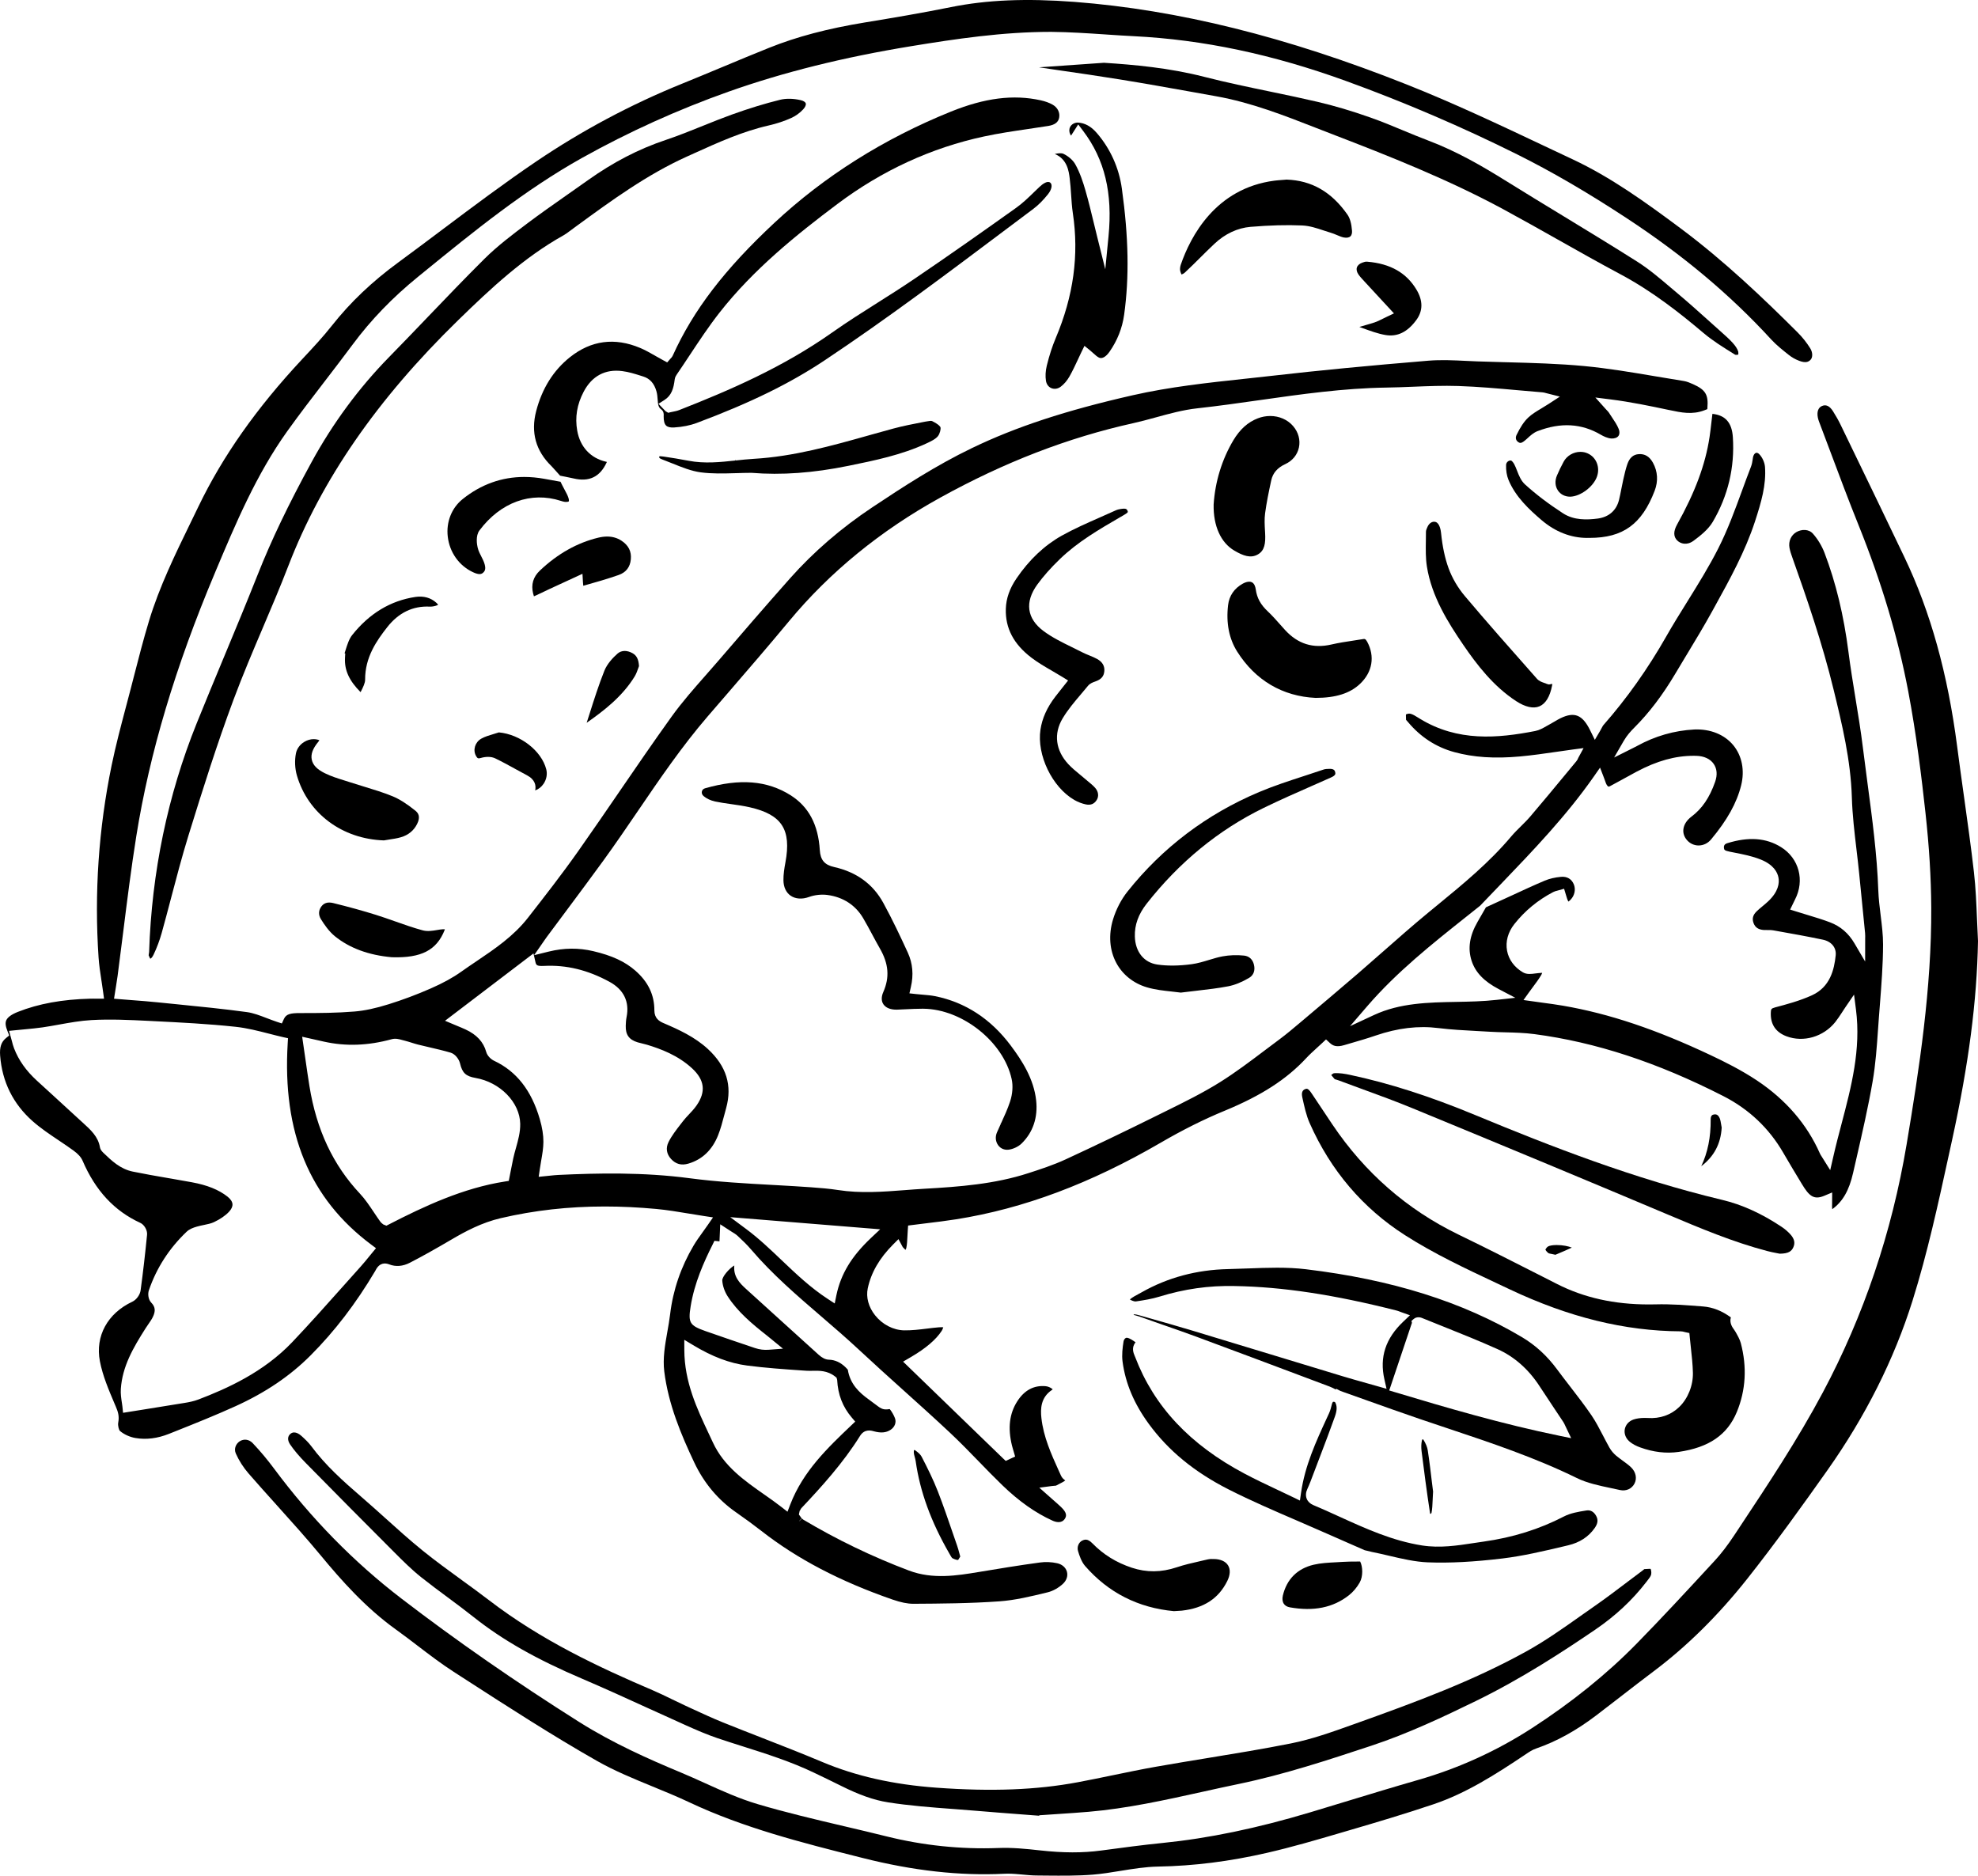 <?xml version="1.0" encoding="UTF-8"?>
<svg id="b" data-name="Layer 2" xmlns="http://www.w3.org/2000/svg" width="317.271" height="300.845" viewBox="0 0 317.271 300.845">
  <g id="c" data-name="Layer 1">
    <g>
      <path d="m128.377,243.238l-.234-.316.132-.631.039.005.007-.016c.059-.134.126-.285.269-.433,3.104-3.292,6.643-7.169,9.352-11.525.726-1.173,1.783-.88,2.231-.75,1.126.305,1.949.235,2.672-.234.686-.448.966-1.208.698-1.892-.198-.504-.481-.999-.826-1.438l-.052.007c-.229.031-.48.063-.729.044-.425-.031-.761-.247-1.042-.448-.293-.21-.582-.426-.87-.644-.246-.184-.49-.367-.737-.549-1.423-1.03-2.926-2.396-3.295-4.715h0s-.059-.097-.34-.374c-.823-.81-1.711-1.216-2.71-1.243-.518-.015-1.065-.28-1.627-.789-2.012-1.814-4.017-3.635-6.024-5.457l-5.629-5.106c-1.053-.951-2.058-2.024-1.877-3.76-.884.526-1.972,1.842-1.933,2.413.052.831.374,1.774.858,2.523,1.608,2.505,3.969,4.466,6.247,6.259.203.159.403.324.601.487l2.036,1.665-2.286.172c-.748.058-1.469-.027-2.193-.269-2.53-.85-5.246-1.77-7.975-2.731-2.516-.89-2.781-1.333-2.362-3.947.602-3.752,2.128-7.138,3.541-9.956l.277-.57.81.086.121-2.735,1.775,1.154c.393.235.732.44,1.026.714.725.675,1.49,1.4,2.172,2.201,3.367,3.944,7.356,7.375,11.213,10.691l.043.036c1.888,1.625,4.029,3.466,6.005,5.309,2.302,2.15,4.685,4.295,6.989,6.369l.117.105c2.316,2.083,4.941,4.443,7.452,6.795,1.607,1.504,3.156,3.099,4.654,4.64l.035.036c1.155,1.192,2.466,2.542,3.768,3.801,2.661,2.569,5.287,4.425,8.027,5.67.523.241,1.481.52,2.006-.301.264-.416.373-.932-.616-1.873-.377-.359-.757-.693-1.253-1.127l-2.234-1.977,1.99-.262c.184-.024.343-.038.48-.047l.086-.005c.048-.004.086-.005.117-.011.13-.077.304-.164.48-.251.379-.192.741-.374,1.007-.577-.207-.157-.422-.338-.582-.598-.058-.097-.085-.148-.109-.203l-.362-.796c-1.201-2.657-2.438-5.393-2.773-8.443-.16-1.46-.109-3.292,1.717-4.5.065-.042.085-.078.09-.089h-.001c-.007,0-.026-.026-.063-.056-.277-.233-.718-.414-1.072-.442-1.898-.167-3.406.66-4.537,2.423-1.259,1.958-1.54,4.273-.859,7.077.047.192.101.378.156.563l.358,1.222-1.513.702-.453-.43-16.006-15.493,1.31-.768q3.501-2.052,4.883-4.168c.101-.156.178-.348.253-.581-.223-.005-.471-.007-.715.011-.617.05-1.236.125-1.923.211-1.19.148-2.429.295-3.646.276-1.748-.039-3.49-.943-4.659-2.419-1.049-1.323-1.475-2.899-1.17-4.325.538-2.52,1.864-4.816,4.055-7.017l.87-.87.689,1.284c.14.156.29.307.432.442.062-.106.116-.215.136-.308.117-.555.147-1.174.178-1.829.016-.354.031-.683.058-1.023l.054-.745.744-.094c.604-.078,1.208-.152,1.813-.226l.362-.044c1.482-.179,3.162-.382,4.802-.641,10.794-1.712,21.515-5.726,32.776-12.274,3.56-2.071,6.927-3.752,10.292-5.14,5.87-2.426,9.898-5.024,13.06-8.423.53-.57,1.083-1.073,1.668-1.606.348-.316.623-.566.892-.819l.623-.588.629.582c.498.457,1.075.691,2.286.336l1.171-.343c1.278-.371,2.6-.756,3.868-1.193,3.556-1.216,6.863-1.608,10.102-1.196,2.023.249,4.107.359,6.124.467l.13.007c.722.039,1.343.073,1.963.109.82.05,1.657.074,2.512.095,1.516.04,3.082.082,4.625.286,9.836,1.292,19.761,4.548,30.34,9.952,4.09,2.091,7.313,5.141,9.585,9.07.971,1.678,1.969,3.335,2.994,5.026,1.15,1.906,1.9,2.589,3.583,1.885l1.274-.534-.011,1.852c-.009.319-.015.529.011.73.004.034.009.066.015.1,1.673-1.21,2.703-3.004,3.341-5.816l.549-2.395c.919-4.005,1.869-8.147,2.583-12.268.476-2.739.676-5.599.869-8.364l.004-.044c.046-.652.091-1.304.141-1.955l.149-1.916c.25-3.203.508-6.516.512-9.712.004-1.513-.191-3.08-.379-4.595-.165-1.335-.335-2.709-.385-4.075-.203-5.746-.974-11.52-1.72-17.104l-.007-.05c-.246-1.852-.5-3.766-.732-5.651-.335-2.734-.792-5.521-1.196-7.979l-.012-.073c-.394-2.413-.802-4.909-1.116-7.368-.76-5.902-2.015-11.102-3.837-15.895-.426-1.114-1.085-2.208-1.857-3.082-.682-.777-1.842-.725-2.641-.272-.875.496-1.318,1.491-1.127,2.535.09.494.262,1.006.385,1.348,2.395,6.746,4.886,13.955,6.696,21.412,1.349,5.541,2.742,11.27,2.924,17.285.083,2.78.418,5.605.741,8.337.16,1.352.303,2.571.429,3.825.328,3.275.644,6.43.951,9.587.028.308.023.611.015.87l-.005,3.692-1.707-2.905c-.958-1.633-2.24-2.738-3.92-3.38-1.169-.444-2.352-.802-3.606-1.181-.651-.198-1.218-.37-1.79-.55l-1.011-.316.584-1.201c.067-.144.134-.282.203-.416,1.584-3.066.644-6.598-2.236-8.396-2.39-1.493-5.211-1.7-8.637-.632-.418.132-.578.375-.522.792.035.253.055.391.916.566l.763.151c1.393.273,2.836.555,4.205,1.104,2.062.828,2.69,2.031,2.854,2.893.165.878.011,2.253-1.658,3.822-.27.254-.555.492-.832.722l-.109.091c-.352.293-.631.524-.886.773-.629.607-.781,1.204-.494,1.937.261.668.779,1.009,1.63,1.069.16.008.331.005.504.005.356-.003.685-.005,1.026.054l.488.086c2.458.437,4.981.886,7.45,1.405,1.385.29,2.195,1.286,2.06,2.534-.239,2.274-.889,5.057-3.807,6.388-1.963.896-4.138,1.471-5.886,1.934-.647.172-.682.304-.707.733-.113,1.922.732,3.237,2.509,3.908,2.721,1.026,5.936.086,7.826-2.284.381-.48.715-.992,1.07-1.534l.087-.134c.16-.247.323-.498.492-.746l1.36-1.989.308,2.388c.831,6.408-.761,12.455-2.301,18.302l-.015.059c-.428,1.621-.912,3.456-1.315,5.238l-.498,2.169-1.362-2.172c-.139-.211-.227-.351-.299-.518-2.068-4.676-5.46-8.608-10.08-11.685-2.535-1.69-5.313-3.065-7.45-4.072-8.762-4.135-16.27-6.653-23.629-7.922-1.089-.188-2.189-.338-3.315-.487l-3.064-.428.878-1.228c.176-.245.351-.481.522-.711l.093-.125c.53-.711.975-1.309,1.352-1.947.055-.095.104-.21.152-.356-.199.019-.398.034-.598.046-.16.009-.331.034-.504.058-.648.087-1.373.186-1.993-.184-1.369-.804-2.27-2.032-2.536-3.458-.273-1.459.141-2.976,1.165-4.273,1.696-2.142,3.794-3.872,6.235-5.141.229-.122.46-.179.646-.223l1.1-.308.354,1.171c.056.196.095.329.143.46.079.218.149.351.198.429.082-.058.202-.155.362-.32.647-.672.843-1.672.488-2.487-.359-.827-1.069-1.244-2.025-1.166-.982.089-1.861.295-2.61.609-1.746.736-3.536,1.565-5.114,2.297l-4.332,1.984-1.341,2.332c-1.287,2.231-1.599,4.275-.956,6.247.608,1.861,1.992,3.304,4.355,4.542l2.657,1.391-2.98.332c-2.176.247-4.386.288-6.522.327-4.423.081-8.994.165-13.15,2.097l-3.86,1.795,2.778-3.226c4.712-5.461,10.357-9.946,15.814-14.284l2.271-1.807,3.349-3.491c5.159-5.375,10.495-10.935,14.902-17.245l.988-1.416.619,1.612c.073.187.136.359.191.519l.019.055c.079.229.143.407.23.557.235.399.378.323.57.215.664-.347,1.314-.706,1.963-1.065l.265-.147c.675-.375,1.353-.753,2.039-1.114,3.263-1.725,6.159-2.53,9.117-2.53l.432.007c1.241.032,2.228.491,2.781,1.291.539.78.619,1.777.231,2.881-.886,2.528-2.094,4.302-3.798,5.581-.753.565-1.213,1.288-1.295,2.039-.066.619.133,1.214.577,1.724.472.549,1.154.862,1.869.862.772-.007,1.485-.352,2.002-.974,2.585-3.096,4.117-5.85,4.819-8.667.598-2.392.14-4.738-1.257-6.436-1.412-1.712-3.679-2.635-6.255-2.526-3.217.167-6.311,1.058-9.196,2.649-.204.113-.412.215-.617.317l-3.05,1.528,1.534-2.653c.529-.913,1.154-1.588,1.696-2.129,2.376-2.375,4.519-5.19,6.551-8.606.562-.944,1.128-1.884,1.694-2.821l.117-.191c1.385-2.293,2.819-4.665,4.142-7.063l.401-.728c2.406-4.356,4.894-8.86,6.466-13.688,1.002-3.072,1.814-5.849,1.6-8.737-.054-.698-.429-1.533-.914-2.029-.129-.132-.319-.278-.533-.219-.223.07-.418.366-.481.736l-.044.295c-.055.371-.116.779-.274,1.183-.494,1.267-.972,2.574-1.434,3.838-1.134,3.097-2.298,6.283-3.814,9.274-1.477,2.913-3.225,5.726-4.915,8.448l-.075.12c-1.128,1.813-2.294,3.686-3.359,5.56-2.947,5.184-6.338,9.968-10.08,14.218-.074.085-.156.237-.264.441-.07.136-.149.284-.241.444l-.866,1.475-.752-1.53c-1.229-2.5-2.526-3.023-4.767-1.934-.313.151-.627.339-.931.52-.288.173-.576.344-.874.5-.112.059-.222.121-.332.184l-.102.058c-.561.321-1.142.654-1.811.784-6.009,1.171-12.406,1.744-18.469-1.957l-.301-.186c-.433-.272-.878-.551-1.274-.636-.242-.052-.617.071-.68.124.007.005-.031.167.011.863.039.04.09.1.165.184l.159.182c2.005,2.394,4.496,4.01,7.405,4.808,3.115.85,6.467,1.069,10.557.698,1.951-.178,3.919-.463,5.823-.738.871-.129,1.728-.253,2.581-.367l1.786-.237-.857,1.582c-.04.147-.167.373-.311.543l-1.482,1.791c-2.083,2.52-3.965,4.789-5.884,7.04-.473.555-.99,1.066-1.49,1.561-.551.543-1.101,1.087-1.563,1.634-3.53,4.205-7.773,7.686-11.878,11.052l-1.516,1.245c-2.434,2.009-4.909,4.188-7.09,6.11-1.335,1.175-2.717,2.391-4.098,3.583-2.866,2.466-5.784,4.929-8.606,7.311l-.75.631c-1.005.849-2.144,1.811-3.322,2.686-.754.558-1.505,1.124-2.254,1.69l-.067.05c-2.294,1.732-4.667,3.523-7.15,5.078-2.764,1.729-5.729,3.191-8.598,4.606l-1.261.623c-5.249,2.602-10.117,4.941-14.883,7.146-2.006.927-4.133,1.615-6.009,2.222-5.389,1.746-10.986,2.179-16.726,2.501-1.031.059-2.082.14-3.096.218-3.491.268-7.091.543-10.687-.017-1.409-.219-2.851-.334-4.328-.441-1.772-.128-3.584-.23-5.336-.329l-.832-.046c-4.359-.239-8.862-.488-13.311-1.076-7.472-.99-14.835-.823-21.049-.529-.451.022-.905.07-1.306.113l-1.859.19.167-1.157c.066-.463.144-.923.222-1.377l.011-.063c.182-1.041.352-2.023.356-3.007.009-1.072-.187-2.304-.582-3.661-1.343-4.607-3.744-7.667-7.337-9.353-.477-.225-1.073-.764-1.253-1.413-.444-1.6-1.529-2.778-3.318-3.604-.418-.195-.853-.374-1.236-.531l-2.056-.863,14.189-10.802.316,1.388c.116.512.257.671,1.399.613,3.571-.178,6.98.647,10.467,2.544,2.3,1.249,3.25,3.213,2.749,5.678-.095.477-.12.991-.13,1.385-.04,1.435.527,2.226,1.9,2.648.227.069.46.125.697.179.27.065.535.129.796.206,2.185.66,4.984,1.69,7.269,3.81,1.986,1.848,2.216,3.721.722,5.897-.39.568-.857,1.061-1.27,1.497-.323.343-.647.687-.923,1.048l-.363.468c-.73.941-1.473,1.898-1.97,2.905-.465.941-.321,1.9.406,2.699.758.831,1.669,1.08,2.8.741,2.214-.658,3.811-2.187,4.749-4.544.406-1.019.701-2.133.984-3.211.104-.397.203-.773.307-1.144,1.002-3.631.043-6.732-2.929-9.478-2.084-1.924-4.675-3.115-7.149-4.168-.668-.286-1.435-.775-1.435-2.029.003-2.488-.995-4.571-3.049-6.369-1.669-1.459-3.752-2.423-6.756-3.128-2.36-.554-4.695-.53-7.13.067l-2.357.581,1.678-2.418c.132-.195.234-.342.342-.485l3.382-4.542c1.883-2.528,3.83-5.143,5.709-7.729,1.895-2.608,3.721-5.288,5.488-7.881l.056-.083c3.466-5.089,7.05-10.35,11.173-15.143l3.369-3.905c3.029-3.507,6.461-7.483,9.71-11.402,6.512-7.85,14.66-14.508,24.219-19.791,10.343-5.714,20.491-9.628,31.025-11.966,1.147-.254,2.31-.572,3.435-.88l.065-.017c2.187-.602,4.447-1.224,6.721-1.474,3.373-.37,6.746-.85,10.008-1.314,6.63-.943,13.466-1.916,20.326-2.013,1.391-.02,2.768-.073,4.295-.136l.098-.004c2.218-.091,4.738-.192,7.142-.112,3.172.106,6.379.393,9.48.67l.059.005c1.325.118,2.649.237,3.971.342.218.019.403.073.551.117l2.234.566-1.758,1.146c-.389.256-.787.495-1.177.729-.807.481-1.565.935-2.158,1.502-.659.629-1.249,1.513-1.86,2.78-.225.471-.104.908.325,1.169.268.161.488.207,1.276-.506l.191-.173c.442-.407.945-.869,1.583-1.111,3.727-1.431,7.055-1.24,10.164.59.421.245,1.05.547,1.661.596.519.023.933-.129,1.14-.407.203-.276.223-.679.055-1.108-.256-.65-.701-1.31-1.093-1.892-.18-.266-.346-.516-.507-.769-.067-.106-.191-.233-.29-.335-.079-.082-.156-.161-.231-.249l-1.63-1.818,2.431.305c3.234.406,6.306,1.052,9.277,1.677l.182.035c1.885.401,3.666.779,5.603.032l.464-.182.016-.218c.171-2.115-.307-2.895-2.321-3.794-.452-.202-.972-.422-1.44-.496-1.502-.238-3-.491-4.497-.745l-.048-.008c-3.748-.633-7.624-1.29-11.482-1.653-4.099-.385-8.308-.498-12.381-.608l-.511-.013c-1.401-.038-2.8-.075-4.199-.125-.524-.019-1.05-.044-1.577-.07l-.295-.013c-1.861-.091-3.97-.195-5.98-.032-9.773.811-17.674,1.573-24.866,2.399-1.388.159-2.773.308-4.158.457l-.417.044c-5.944.639-12.055,1.294-17.999,2.644-10.743,2.441-18.703,5.057-25.811,8.482-5.749,2.772-11.038,6.208-15.965,9.491-4.991,3.322-9.43,7.153-13.194,11.389-4.059,4.571-8.191,9.378-11.512,13.239l-.03.034c-.65.756-1.31,1.504-1.969,2.253-1.887,2.141-3.838,4.355-5.502,6.673-2.886,4.018-5.796,8.267-8.365,12.015l-.067.1c-2.015,2.94-4.297,6.271-6.528,9.437-2.665,3.778-5.537,7.453-8.07,10.697-2.31,2.959-5.317,4.988-8.225,6.95-.892.6-1.693,1.142-2.479,1.703-1.333.951-2.936,1.832-4.901,2.691-2.222.975-4.485,1.822-6.727,2.522-2.129.666-3.87,1.037-5.482,1.17-2.803.231-5.574.25-8.404.25h-.325c-1.494,0-2.223.133-2.592.925l-.339.74-.779-.254c-.542-.182-1.079-.385-1.582-.577-1.19-.457-2.219-.851-3.256-.992-3.749-.511-7.586-.893-11.297-1.263l-3.084-.309c-1.295-.133-2.582-.233-4.01-.34l-2.912-.233.317-1.984c.093-.573.183-1.122.256-1.674.313-2.367.611-4.738.908-7.11.631-5.036,1.283-10.242,2.089-15.292,2.126-13.319,6.251-27.132,12.608-42.228l.126-.304c3.203-7.614,6.517-15.487,11.471-22.414,1.963-2.743,4.049-5.457,6.067-8.082l.028-.035c1.443-1.879,2.934-3.821,4.381-5.772,2.952-3.979,6.388-7.543,10.506-10.893l.953-.776c7.96-6.481,16.19-13.181,25.411-18.325,7.467-4.164,15.347-7.725,23.42-10.588,8.838-3.132,18.434-5.522,29.338-7.306,7.093-1.162,14.659-2.294,22.351-2.294h.125c2.904.028,5.791.222,8.584.407l.488.034c1.352.09,2.749.183,4.122.25,11.11.553,22.248,2.902,34.049,7.183,9.36,3.396,18.63,7.372,27.55,11.82,5.49,2.737,11.209,6.069,17.486,10.191,9.037,5.933,16.621,12.297,23.182,19.457.831.904,1.844,1.704,2.821,2.479.491.389,1.03.694,1.647.933,1.062.406,1.504.175,1.822-.139.39-.385.377-1.201-.032-1.857-.574-.925-1.27-1.797-2.066-2.59-5.292-5.278-11.66-11.388-18.759-16.677-5.613-4.181-11.158-8.171-17.265-11.038-1.26-.59-2.519-1.185-3.776-1.779l-.697-.329c-7.2-3.405-14.647-6.925-22.211-9.924C206.369,5.9,188.957,1.578,172.353.303c-7.779-.589-14.08-.323-19.827.839-4.758.962-9.408,1.74-13.764,2.454-6.057.995-10.952,2.29-15.404,4.075-2.434.975-4.901,2.002-7.426,3.058l-.212.087c-2.055.857-4.178,1.742-6.276,2.592-8.234,3.334-16.119,7.538-23.438,12.495-5.097,3.45-10.102,7.206-14.941,10.838-2.215,1.665-4.726,3.55-7.189,5.358-4.216,3.09-7.688,6.396-10.616,10.102-1.458,1.848-3.068,3.571-4.624,5.235l-.196.211c-7.285,7.8-12.717,15.515-16.605,23.586l-1.264,2.606c-2.46,5.047-5.004,10.265-6.665,15.741-.896,2.957-1.676,5.991-2.43,8.926l-.472,1.833c-.212.818-.428,1.634-.644,2.45l-.168.633c-.806,3.045-1.638,6.193-2.284,9.325-2.09,10.154-2.795,20.521-2.097,30.812.082,1.228.266,2.433.46,3.708l.038.245c.082.537.164,1.08.237,1.633l.143,1.042-1.747-.008c-.152.001-.301-.003-.451.004-4.497.112-8.295.802-11.611,2.113-1.036.407-1.669.869-1.881,1.37-.179.421-.109.97.226,1.781l.257.635-.527.428c-.748.601-1.036,1.467-.932,2.808.323,4.203,2.076,7.738,5.211,10.51,1.284,1.135,2.76,2.125,4.188,3.082l.112.075c.789.531,1.536,1.033,2.261,1.563.736.531,1.21,1.061,1.451,1.619,2.062,4.8,5.092,8.062,9.263,9.976.64.29,1.155,1.196,1.081,1.898-.309,3.144-.648,6.064-1.036,8.926-.095.715-.675,1.512-1.319,1.814-3.982,1.863-5.98,5.519-5.213,9.544.442,2.321,1.42,4.615,2.364,6.836l.194.456c.34.802.584,1.499.383,2.574-.087.473.116,1.186.284,1.33.648.551,1.575.972,2.477,1.127,1.72.297,3.528.071,5.381-.668l.901-.359c3.268-1.304,6.618-2.641,9.789-4.084,4.809-2.184,8.748-4.852,12.039-8.155,3.864-3.877,7.245-8.294,10.336-13.501l.089-.161c.623-1.221,1.525-1.174,2.168-.924,1.048.414,2.197.321,3.326-.265,1.949-1.007,4.02-2.164,6.713-3.745,2.183-1.284,4.82-2.691,7.84-3.398,5.408-1.261,10.873-1.875,16.711-1.875,2.643,0,5.414.132,8.236.394,1.751.163,3.439.442,5.226.74.816.137,1.622.27,2.437.393l1.454.221-.836,1.209c-.27.391-.541.765-.804,1.132-.573.795-1.058,1.469-1.479,2.183-2.033,3.437-3.298,7.13-3.757,10.977-.12.998-.299,2-.457,2.883-.368,2.083-.748,4.231-.487,6.333.658,5.273,2.699,10.128,4.806,14.587,1.559,3.306,3.823,6.003,6.731,8.019,1.466,1.018,2.793,1.993,4.057,2.979,5.742,4.486,12.617,8.082,21.018,10.994,1.339.463,2.401.678,3.338.678,4.248-.026,9.066-.054,13.791-.391,2.534-.178,5.114-.804,7.609-1.412l.148-.036c.839-.204,1.754-.714,2.45-1.365.581-.541.82-1.263.639-1.931-.186-.68-.773-1.194-1.571-1.37-.886-.198-1.863-.241-2.753-.118-3.308.445-6.697,1.007-9.688,1.504l-.152.026c-3.441.568-7.34,1.21-11.163-.229-5.886-2.22-11.599-4.973-16.981-8.183-.067-.04-.104-.089-.155-.135l-.507.423.381-.533c-.081-.095-.137-.184-.169-.241Zm12.804-46.065l-1.498,1.413c-3.112,2.943-4.817,5.769-5.526,9.164l-.268,1.317-1.13-.737c-2.749-1.793-5.096-4.025-7.364-6.185-1.83-1.744-3.701-3.526-5.703-5.011l-2.562-1.91,24.051,1.949Zm-82.023,4.429c-.363.448-.816,1.005-1.279,1.52-.999,1.108-1.992,2.222-2.98,3.335-2.61,2.928-5.308,5.956-8.029,8.819-4.575,4.812-10.448,7.444-15.051,9.199-.736.28-1.512.429-2.106.527-2.031.338-4.064.662-6.206,1.003l-3.768.602-.1-.966c-.016-.148-.039-.305-.063-.469l-.015-.101c-.114-.742-.234-1.513-.179-2.31.251-3.6,1.951-6.536,3.981-9.727.144-.227.297-.451.452-.671.251-.36.51-.733.691-1.103.48-.974.409-1.649-.246-2.327-.487-.507-.576-1.4-.381-1.97,1.222-3.579,3.26-6.739,6.056-9.398.459-.436,1.057-.651,1.635-.819.391-.114.802-.198,1.162-.272.558-.114,1.12-.23,1.583-.446,1.002-.472,1.834-1.044,2.407-1.653.405-.432.597-.849.568-1.24-.032-.402-.313-.823-.815-1.216-1.415-1.103-3.221-1.829-5.685-2.286-1.062-.198-2.126-.382-3.19-.566l-.685-.117c-1.848-.32-3.759-.65-5.608-1.03-2.019-.412-3.402-1.743-4.741-3.031-.319-.309-.483-.577-.534-.867-.285-1.713-1.462-2.78-2.824-4.016l-.519-.473c-1.396-1.296-2.8-2.577-4.207-3.86l-2.563-2.341c-1.733-1.587-2.932-3.281-3.662-5.182-.149-.381-.257-.8-.351-1.17l-.451-1.634,1.088-.108c.496-.052.98-.098,1.452-.141,1.054-.101,1.943-.184,2.828-.312.892-.13,1.797-.293,2.671-.452,1.697-.305,3.429-.617,5.168-.717,3.064-.175,6.163-.022,9.158.125l.818.042c4.312.215,8.741.436,13.14.908,1.833.196,3.624.655,5.356,1.099.728.187,1.532.394,2.302.568l.761.167-.047.783c-.877,14.362,3.501,24.933,13.387,32.316l.773.578-1.155,1.4Zm23.594-17.451c-.148.53-.312,1.114-.433,1.674-.125.584-.239,1.17-.364,1.813l-.348,1.771-.631.101c-6.614,1.03-12.858,3.92-18.619,6.891l-.378.194-.504-.204c-.239-.18-.382-.315-.49-.468-.344-.476-.68-.979-1.006-1.466-.741-1.108-1.426-2.13-2.232-2.987-4.326-4.607-6.98-10.254-8.113-17.264-.233-1.44-.44-2.886-.639-4.283l-.527-3.636,3.505.787c3.495.777,7.044.651,10.843-.386.616-.179,1.213-.013,1.74.137l.331.087c.375.094.749.21,1.112.323l.048.016c.381.12.709.222,1.044.305.593.148,1.189.285,1.785.424,1.12.261,2.279.531,3.392.857.746.217,1.36,1.052,1.522,1.732.354,1.517.931,2.059,2.468,2.325,3.961.683,7.117,3.912,7.184,7.35.027,1.346-.336,2.649-.689,3.908Zm43.561,58.32l-.975-.761c-.877-.686-1.809-1.338-2.71-1.97l-.054-.038c-3.17-2.219-6.447-4.513-8.21-8.307l-.636-1.356c-1.938-4.11-3.942-8.358-3.963-13.508l-.005-1.634,1.397.843c3.099,1.869,5.857,2.914,8.681,3.285,2.926.383,5.939.59,8.853.791l.668.043c.316.02.648.013.97.008,1.065-.019,2.378-.065,3.615.913l.238.188.1.359c.122,2.366.884,4.325,2.335,6.028l.561.66-.627.598c-3.806,3.622-7.736,7.362-9.792,12.701l-.445,1.155Z" stroke-width="0"/>
      <path d="m128.672,243.59c-.042-.038-.094-.073-.126-.11l-.381.533.507-.423Z" stroke-width="0"/>
      <path d="m274.679,66.38h-.009l-.183,1.552c-.087.748-.168,1.455-.273,2.156-.662,4.402-2.316,8.862-5.206,14.036-.612,1.095-.602,1.962.028,2.575.529.512,1.529.826,2.597.046,1.134-.832,2.387-1.842,3.088-3.033,2.457-4.174,3.545-8.745,3.23-13.587-.152-2.332-1.192-3.522-3.272-3.745Z" stroke-width="0"/>
      <path d="m306.776,208.602c2.384-7.602,4.119-15.572,5.799-23.279l.554-2.535c2.653-12.124,3.969-22.245,4.142-31.852-.062-1.096-.109-2.246-.156-3.423l-.003-.059c-.102-2.504-.207-5.093-.492-7.559-.461-4.01-1.022-8.023-1.564-11.904l-.042-.293c-.379-2.71-.748-5.359-1.087-7.979-1.509-11.657-4.27-21.573-8.44-30.311-2.832-5.94-5.686-11.843-8.856-18.388l-1.38-2.851c-.356-.737-.776-1.483-1.247-2.222-.537-.839-1.118-1.109-1.759-.827-.611.262-.85.949-.656,1.885.043.202.102.406.178.605.633,1.664,1.259,3.331,1.883,5,1.413,3.776,2.877,7.68,4.427,11.529,3.725,9.244,6.345,17.997,8.007,26.76,1.304,6.888,2.128,13.703,2.76,19.461.598,5.44.902,10.417.929,15.217.065,12.89-1.919,25.841-3.957,38.001-2.36,14.082-6.877,27.458-13.43,39.755-4.014,7.532-8.787,14.731-13.403,21.692l-.818,1.235c-1.084,1.634-2.105,2.964-3.124,4.065l-.461.499c-3.934,4.262-8.002,8.669-12.157,12.904-4.71,4.8-10.324,9.325-16.685,13.447-5.646,3.657-11.777,6.45-18.224,8.303-3.835,1.101-7.764,2.297-11.229,3.351l-1.01.307c-1.713.522-3.425,1.044-5.139,1.557-8.55,2.562-16.286,4.166-23.646,4.906-3.189.32-6.384.748-9.473,1.162l-.385.051c-2.977.401-6.099.393-9.827-.023-2.168-.242-4.469-.475-6.705-.379-5.987.225-12.03-.402-17.928-1.871-2.153-.538-4.353-1.054-6.481-1.556l-.305-.071c-4.567-1.075-9.289-2.185-13.859-3.54-2.929-.866-5.738-2.14-8.455-3.37-1.29-.584-2.616-1.183-3.903-1.719-5.001-2.08-10.847-4.669-16.283-8.096-10.104-6.373-19.702-13.038-28.529-19.811-7.612-5.838-14.477-12.846-20.404-20.827-1.064-1.434-2.211-2.801-3.409-4.067-.585-.619-1.405-.744-2.087-.313-.582.371-.987,1.167-.629,1.973.503,1.131,1.205,2.231,2.032,3.182,1.424,1.641,2.86,3.24,4.454,5.01l.132.148c2.362,2.624,4.778,5.308,7.058,8.068,3.205,3.88,7.129,8.311,11.935,11.766,1.197.859,2.382,1.764,3.529,2.639,1.876,1.432,3.818,2.913,5.811,4.199l2.001,1.291c6.789,4.384,13.807,8.916,20.982,12.999,2.804,1.592,5.884,2.858,8.864,4.08,1.953.8,3.962,1.623,5.905,2.54,8.697,4.11,18.141,6.496,27.272,8.802l.539.136c8.156,2.063,15.589,2.885,22.747,2.538.191-.009.383-.015.576-.015.78,0,1.551.071,2.297.14l.046.005c.693.066,1.478.141,2.214.147l1.689.017c2.427.02,4.938.043,7.384-.153,1.459-.118,2.933-.359,4.357-.592l.046-.007c1.976-.323,4.018-.658,6.075-.694,5.734-.104,11.447-.824,17.461-2.204,3.969-.91,7.948-2.076,11.796-3.206l1.592-.467c4.036-1.182,8.724-2.573,13.288-4.11,5.248-1.764,9.967-4.781,14.741-7.976l.126-.085c.467-.316.997-.675,1.616-.89,3.25-1.119,6.389-2.844,9.598-5.278,1.307-.992,2.606-1.997,3.904-3.003l.397-.308c1.517-1.175,3.236-2.507,4.926-3.775,5.334-3.997,10.382-8.981,15.006-14.813,4.633-5.846,9.068-12.054,12.863-17.414,6.128-8.662,10.734-17.833,13.688-27.254Z" stroke-width="0"/>
      <path d="m131.883,282.607c-3.199-1.346-6.59-2.67-9.582-3.838-1.922-.749-4.154-1.622-6.325-2.495-1.674-.678-3.314-1.434-4.899-2.167l-1.1-.508c-.717-.329-1.43-.676-2.142-1.023-1.093-.531-2.105-1.025-3.136-1.466-8.688-3.709-17.877-8.021-26.214-14.411-1.475-1.132-3.031-2.261-4.403-3.256-2.091-1.521-4.248-3.088-6.252-4.707-2.102-1.699-4.18-3.572-6.013-5.225l-.191-.172c-1.099-.988-2.345-2.11-3.558-3.155-3.097-2.674-5.849-5.139-8.146-8.233-.441-.596-1.037-1.153-1.56-1.626-.412-.373-.82-.57-1.182-.57-.221,0-.422.078-.601.231-.476.402-.49,1.038-.038,1.703.631.927,1.432,1.875,2.524,2.987,4.687,4.769,9.456,9.579,14.176,14.298,1.362,1.364,2.77,2.772,4.302,3.993,1.382,1.101,2.82,2.167,4.209,3.197l.052.039c1.36,1.009,2.765,2.051,4.114,3.123,4.667,3.713,10.073,6.786,17.529,9.965,3.597,1.537,7.109,3.142,10.506,4.693l.229.102c1.943.886,3.887,1.772,5.834,2.644,1.699.758,3.362,1.486,5.038,2.052,1.389.468,2.82.925,4.168,1.352,3.76,1.193,7.647,2.425,11.341,4.195,1.397.667,2.89,1.387,4.345,2.111,2.901,1.454,5.288,2.293,7.514,2.643,3.425.542,6.969.807,10.397,1.065l.241.017c1.217.091,2.414.182,3.607.284,2.269.194,4.582.37,6.82.541l3.205.245.009-.077.758-.048c.76-.055,1.526-.105,2.294-.155,1.689-.112,3.285-.217,4.863-.352,6.141-.524,12.268-1.88,18.193-3.19,1.927-.426,3.9-.865,5.833-1.263,7.356-1.526,14.452-3.873,21.314-6.142,5.897-1.95,11.535-4.62,16.802-7.188,7.266-3.541,14.005-7.949,19.064-11.393,3.277-2.227,5.978-4.743,8.256-7.694l.143-.184c.273-.35.577-.736.627-1.015.067-.375-.028-.769-.089-.894-.082-.009-.307-.012-.748.024l-.266.015c-.019.013-.036.03-.054.044l-.215.178c-.771.573-1.522,1.139-2.273,1.707l-.215.164c-1.68,1.272-3.416,2.587-5.2,3.827-.644.446-1.286.9-1.928,1.354l-.362.256c-2.796,1.977-5.689,4.022-8.755,5.713-8.501,4.687-17.406,8-27.331,11.543l-.522.186c-3.186,1.14-6.481,2.32-9.854,2.992-4.423.88-8.896,1.612-13.221,2.321l-.136.022c-2.593.425-5.533.906-8.349,1.405-2.245.398-4.524.87-6.727,1.326l-.231.047c-1.81.374-3.684.761-5.511,1.103-6.61,1.237-13.803,1.513-22.632.873-6.933-.5-12.933-1.852-18.345-4.13Z" stroke-width="0"/>
      <path d="m75.837,91.764c1.073.51,1.428.304,1.678.07.285-.265.494-.652.101-1.694-.095-.257-.229-.516-.356-.767-.25-.48-.52-.998-.652-1.571-.097-.418-.36-1.85.299-2.727,3.374-4.512,8.257-6.282,13.046-4.741.247.079.469.147.67.168.402.027.577-.051.605-.083.023-.028.066-.194-.046-.549-.129-.412-.356-.831-.597-1.275-.125-.231-.254-.469-.377-.715l-.303-.611-2.598-.471c-1.096-.198-2.181-.297-3.224-.297-3.618,0-6.942,1.196-9.879,3.553-1.767,1.42-2.659,3.674-2.383,6.028.293,2.504,1.794,4.629,4.016,5.682Z" stroke-width="0"/>
      <path d="m168.098,31.15c.586-.725.749-1.514.379-1.838-.452-.385-1.216.167-1.782.701l-.824.793c-.851.828-1.817,1.768-2.891,2.534-4.833,3.443-10.568,7.499-16.45,11.482-1.965,1.329-4.002,2.616-5.8,3.752-2.388,1.509-4.858,3.068-7.251,4.759-7.898,5.576-16.453,9.271-24.522,12.434-.375.145-.76.219-1.041.274-.125.023-.249.048-.368.077l-.368.091-.428-.261-1.132-1.182.94-.601c1.142-.726,1.483-1.814,1.666-3.333.047-.359.233-.629.343-.791.699-1.019,1.387-2.059,2.051-3.064,1.509-2.279,3.06-4.625,4.782-6.826,5.424-6.921,12.307-12.476,18.937-17.449,7.148-5.363,15.058-9.002,23.51-10.818,2.306-.496,4.661-.843,6.938-1.178,1.143-.167,2.261-.331,3.377-.511,1.018-.168,1.582-.592,1.721-1.299.167-.828-.241-1.654-1.037-2.106-.534-.303-1.178-.539-1.912-.702-4.373-.968-8.951-.391-14.394,1.805-10.765,4.349-20.295,10.351-28.324,17.842-7.978,7.438-13.005,14.002-16.301,21.283-.117.257-.29.428-.394.53l-.504.578-.65-.351c-.37-.198-.73-.403-1.089-.609l-.218-.126c-.822-.467-1.59-.904-2.384-1.236-4.076-1.716-7.862-1.218-11.259,1.486-2.649,2.109-4.472,5.018-5.417,8.647-.893,3.415-.063,6.388,2.464,8.837.112.109.218.227.362.393l1.011,1.126,1.715.348c.187.038.308.062.428.091,2.504.598,4.24-.23,5.316-2.539.019-.04.034-.074.044-.104-.036-.011-.081-.022-.133-.034-2.477-.565-4.161-2.376-4.62-4.972-.383-2.158-.044-4.208,1.036-6.264,1.326-2.519,3.468-3.661,6.205-3.295,1.002.126,1.959.428,2.885.718l.471.149c1.066.332,1.759,1.115,2.114,2.392.124.444.156.892.186,1.287.062.815.114,1.256.561,1.579.471.338.424.871.405,1.1-.007.765.12,1.251.397,1.513.247.235.69.342,1.304.297,1.314-.079,2.562-.329,3.608-.722,8.604-3.224,14.938-6.326,20.541-10.061,9.899-6.595,19.547-13.842,28.878-20.85l4.594-3.447c.765-.573,1.526-1.335,2.327-2.332Z" stroke-width="0"/>
      <path d="m91.294,37.126l1.226-.902c5.541-4.049,11.256-8.228,17.711-11.134l1.135-.512c3.795-1.719,7.721-3.497,11.939-4.455,1.26-.286,2.472-.689,3.601-1.194.699-.313,1.378-.803,1.915-1.381.334-.356.495-.725.422-.962-.069-.225-.375-.42-.819-.522-1.17-.272-2.333-.293-3.277-.063-2.457.604-5.018,1.389-7.828,2.401-1.509.546-3.033,1.159-4.507,1.754l-.063.026c-1.937.78-3.939,1.588-5.985,2.274-4.334,1.451-8.42,3.567-12.489,6.466-1.014.725-2.039,1.442-3.061,2.157l-.461.323c-2.024,1.42-4.111,2.885-6.107,4.383-2.402,1.809-4.864,3.662-6.974,5.763-3.054,3.037-6.076,6.19-9,9.24l-.188.198c-1.98,2.066-4.026,4.2-6.071,6.286-4.844,4.942-9.028,10.612-12.437,16.851-3.709,6.785-6.457,12.522-8.645,18.054-1.766,4.461-3.675,9.049-5.359,13.097l-.175.418c-1.401,3.372-2.851,6.856-4.255,10.34-4.64,11.513-7.206,23.853-7.624,36.676l-.075.514c.136.339.215.488.26.554.171-.058.351-.281.535-.664.533-1.122.968-2.285,1.295-3.456.506-1.811.994-3.666,1.466-5.459l.07-.266c.81-3.08,1.727-6.572,2.75-9.886,2.301-7.433,4.586-14.692,7.223-21.774,1.486-3.987,3.203-8.025,4.719-11.586,1.304-3.062,2.784-6.533,4.094-9.929,5.334-13.834,14.231-26.711,27.201-39.363,5.301-5.17,10.589-10.105,16.956-13.661.303-.168.597-.39.881-.604Z" stroke-width="0"/>
      <path d="m252.921,237.069c1.642.806,3.573,1.213,5.441,1.606.504.105.988.208,1.469.316.994.222,1.918-.19,2.352-1.054.421-.835.203-1.848-.554-2.581-.39-.378-.862-.719-1.319-1.05-.355-.261-.722-.529-1.061-.808-.436-.366-.824-.828-1.093-1.303-.356-.633-.702-1.298-1.026-1.923-.582-1.123-1.182-2.281-1.876-3.294-1.048-1.532-2.204-3.031-3.323-4.482l-.124-.16c-.682-.884-1.377-1.783-2.041-2.684-1.618-2.189-3.464-3.884-5.647-5.183-9.538-5.671-20.872-9.234-34.651-10.89-3.025-.366-6.194-.247-9.263-.129h-.048c-1.054.042-2.109.081-3.158.104-5.03.105-9.691,1.353-13.856,3.712-.182.104-.364.202-.55.301-.43.231-.877.471-1.233.749-.062.048-.1.089-.122.117.027.019.073.051.147.087.405.196.699.25.836.217,1.243-.184,2.553-.395,3.752-.765,3.969-1.225,7.898-1.793,12.066-1.7,7.678.13,15.932,1.38,25.977,3.931.184.046.366.116.551.188l.186.071,1.403.5-1.081,1.029c-2.838,2.69-3.823,5.716-3.016,9.251l.343,1.509-3.213-.908c-1.421-.398-2.605-.732-3.826-1.1l-10.717-3.257c-4.466-1.36-8.934-2.718-13.403-4.067-2.31-.697-4.672-1.366-6.957-2.015l-1.621-.46c-.609-.169-.788-.126-.812-.116h.001c.008,0-.004.03-.013.067,0,.001,0,.003-.001.004.114.035.281.079.387.106.21.055.381.102.534.159,1.233.445,2.473.878,3.714,1.31l.484.168c1.599.557,3.252,1.134,4.864,1.729,6.392,2.366,12.888,4.808,19.171,7.169l2.282.858c.358.134.678.305.966.465l.101-.108.679.352,4.25,1.514c2.746.979,5.585,1.992,8.385,2.948,1.403.477,2.805.947,4.209,1.416l.338.113c6.915,2.31,14.035,4.691,20.72,7.97Zm-29.184-13.775l-.906-.274,3.645-10.85-.078-.299.327-.289c.57-.516,1.292-.225,1.432-.157,1.041.422,2.11.85,3.179,1.278l.295.118c2.678,1.072,5.713,2.286,8.571,3.572,2.706,1.218,4.984,3.232,6.77,5.985.756,1.163,1.526,2.318,2.297,3.474.499.744.995,1.486,1.489,2.234.118.184.208.379.307.598l.951,1.992-1.81-.371c-9.204-1.885-18.122-4.497-26.466-7.009Z" stroke-width="0"/>
      <path d="m278.589,226.472c1.435-3.489,1.65-7.2.639-11.032-.159-.602-.515-1.225-.859-1.828-.07-.125-.132-.212-.191-.296-.296-.403-.81-1.107-.549-2.012-1.43-1.054-2.924-1.637-4.462-1.755-2.678-.208-5.174-.407-7.639-.336-.352.008-.703.012-1.052.012-5.56,0-10.385-1.075-14.722-3.276l-2.281-1.161c-4.415-2.245-8.979-4.564-13.533-6.771-8.232-3.993-15.035-9.93-20.221-17.65l-.122-.182c-1.05-1.565-2.103-3.131-3.14-4.706-.639-.98-.845-.893-1.128-.784-.449.179-.594.601-.444,1.291.329,1.509.637,2.92,1.187,4.161,3.365,7.586,8.507,13.63,15.285,17.966,4.676,2.992,9.788,5.393,14.73,7.714l2.06.97c9.492,4.488,18.466,6.692,27.436,6.74.237.003.432.055.589.098l.144.038.658.137.066.67c.054.585.117,1.163.182,1.739.143,1.304.289,2.637.32,3.952.047,2.044-.795,4.153-2.197,5.504-1.327,1.283-3.086,1.894-5.057,1.762-.143-.009-.305-.013-.477-.013-.682,0-1.283.086-1.786.254-.728.247-1.249.81-1.399,1.505-.149.698.098,1.43.663,1.954.537.498,1.26.823,1.772,1.009,2.119.772,4.205,1.019,6.206.728,4.845-.701,7.807-2.734,9.321-6.403Z" stroke-width="0"/>
      <path d="m278.813,56.389c-.143-.44-.449-.917-.908-1.417-.582-.636-1.252-1.229-1.899-1.803l-1.976-1.77c-1.599-1.435-3.25-2.918-4.926-4.324l-1.146-.968c-1.704-1.45-3.466-2.948-5.358-4.147-3.869-2.45-7.854-4.876-11.707-7.222l-.277-.169c-2.698-1.639-6.053-3.679-9.215-5.65-3.507-2.185-7.723-4.656-12.401-6.414-1.317-.496-2.635-1.044-3.909-1.573l-.157-.066c-1.477-.615-3.315-1.381-5.067-1.998-3.038-1.075-5.842-1.907-8.575-2.543-2.383-.558-4.827-1.068-7.191-1.56l-.417-.087c-3.292-.683-7.017-1.456-10.557-2.363-5.57-1.431-11.24-1.939-16.052-2.247l-3.591.253c-2.324.157-4.581.312-6.825.476,1.075.164,2.132.317,3.163.467,3.189.461,6.485.939,9.751,1.469,4.006.647,8.179,1.395,11.863,2.054l3.623.651c5.619,1.001,10.934,3.08,16.075,5.09.896.351,1.787.698,2.682,1.042,8.978,3.45,18.485,7.218,27.349,12.011,2.941,1.592,5.889,3.255,8.741,4.863,3.26,1.838,6.63,3.739,10.022,5.551,5.184,2.764,9.641,6.313,13.318,9.419,1.475,1.247,3.191,2.31,4.849,3.338l.231.143c.069.035.358.022.495-.017.015-.133.027-.37-.009-.485Z" stroke-width="0"/>
      <path d="m180.731,214.567c-.075,0-.143.024-.218.077-.145.106-.262.315-.297.529-.159.987-.301,2.142-.157,3.229.461,3.47,1.836,6.731,4.203,9.973,3.136,4.298,7.325,7.74,12.81,10.521,3.63,1.837,7.399,3.462,11.044,5.032l.245.106c1.502.648,3.006,1.298,4.498,1.961,1.087.481,2.177.959,3.267,1.436l2.776,1.216.358.083c.319.083.561.148.806.195.906.179,1.803.387,2.797.621,2.027.475,4.122.964,6.159,1.045,3.501.132,7.309-.063,11.991-.624,3.237-.389,6.501-1.159,9.659-1.903l.845-.202c1.853-.433,3.291-1.368,4.273-2.777.512-.733.581-1.315.23-1.95-.364-.662-.909-.97-1.541-.866-1.323.204-2.596.432-3.619.963-3.963,2.052-8.186,3.372-12.906,4.035l-1.56.23c-2.657.407-5.413.83-8.273.389-4.765-.746-9.078-2.711-13.249-4.61-1.447-.662-2.843-1.295-4.228-1.875-.51-.215-.873-.568-1.05-1.018-.187-.48-.151-1.003.105-1.557.346-.754.662-1.596.914-2.273l1.173-3.081c.777-2.043,1.582-4.153,2.325-6.243.373-1.041.379-1.766.024-2.343l-.051-.023c-.171-.039-.256-.027-.272-.017-.02.012-.112.126-.191.442-.113.453-.234.941-.451,1.415l-.358.776c-1.719,3.733-3.498,7.594-4.125,11.957l-.178,1.243-1.13-.547c-.746-.36-1.487-.711-2.222-1.058l-.258-.121c-1.799-.85-3.501-1.651-5.206-2.554-8.821-4.661-14.583-10.798-17.619-18.758l-.077-.183c-.182-.434-.553-1.318.149-2.16-.461-.331-.943-.66-1.343-.724-.027-.005-.048-.007-.07-.007Z" stroke-width="0"/>
      <path d="m160.506,180.313c-.229.498-.414.902-.589,1.311-.305.695-.241,1.454.169,2.037l.028.038c.383.523.983.78,1.654.705.715-.081,1.571-.484,2.082-.979,1.836-1.783,2.648-4.178,2.349-6.927-.377-3.459-2.27-6.388-4.074-8.798-3.206-4.279-7.288-6.943-12.134-7.92-.624-.125-1.276-.18-1.965-.238-.378-.03-.748-.062-1.128-.104l-1.026-.112.231-1.006c.459-1.954.295-3.809-.484-5.512-1.183-2.575-2.479-5.326-3.93-7.978-1.651-3.022-4.303-4.96-7.881-5.761-1.541-.343-2.21-1.124-2.309-2.7-.251-4.111-1.795-7.003-4.718-8.837-3.743-2.345-8.089-2.694-13.688-1.095-.273.078-.46.264-.512.51-.061.274.04.538.282.744.469.399,1.142.714,1.845.863.823.175,1.686.297,2.523.414,1.068.151,2.062.29,3.051.518,5.132,1.175,6.677,3.569,5.702,8.83-.175.941-.334,1.942-.319,2.889.016,1.084.428,1.958,1.157,2.461.764.527,1.837.602,2.929.207.937-.34,2.033-.457,3.01-.321,2.493.346,4.459,1.627,5.686,3.706.522.885,1.021,1.817,1.462,2.64.405.76.803,1.501,1.213,2.211,1.427,2.476,1.599,4.637.558,7.011-.334.757-.325,1.454.02,1.962.399.586,1.175.88,2.165.859.475-.016.943-.038,1.412-.062l.079-.004c.83-.04,1.688-.082,2.538-.082h.214c6.248.054,12.866,5.328,14.164,11.286.237,1.07.145,2.378-.25,3.585-.397,1.208-.929,2.367-1.444,3.489l-.171-.04h0l.156.071-.059.129Z" stroke-width="0"/>
      <path d="m285.139,201.021l.329.065c1.43-.015,1.899-.402,2.18-1.026.32-.703.172-1.362-.467-2.071-.405-.448-.893-.867-1.412-1.212-3.234-2.152-6.356-3.567-9.543-4.326-14.109-3.372-27.396-8.54-39.651-13.623-7.202-2.987-13.756-5.089-20.039-6.426-.776-.164-1.708-.332-2.574-.26-.087.008-.319.171-.434.288.024.028.052.063.087.106.11.133.269.325.477.561h.001c.017,0,.203.056.274.079.16.047.266.079.366.117,1.157.436,2.312.858,3.467,1.28l.316.116c2.644.966,5.378,1.965,8.05,3.068,15.683,6.461,28.637,11.853,40.766,16.972l.191.081c5.157,2.176,10.491,4.425,15.978,5.858.483.128.975.225,1.358.3l.024.004c.035.007.067.013.1.019l.155.031Z" stroke-width="0"/>
      <path d="m168.66,62.263c.475.192,1.03.101,1.486-.243.519-.387,1.013-.964,1.391-1.626.511-.901.959-1.863,1.353-2.711.207-.446.378-.814.551-1.173l.507-1.036.894.722c.169.137.335.286.5.438.343.312.659.598.951.73.476.227,1.101-.128,1.668-.94,1.261-1.802,2.052-3.795,2.349-5.928.838-6.007.721-12.444-.364-20.257-.46-3.312-1.846-6.388-4.009-8.895-.921-1.072-1.918-1.623-3.046-1.685h-.03c-.625,0-1.189.414-1.311.975-.086.395.004.793.247,1.119l1.148-1.799.796,1.052c3.455,4.578,4.747,9.949,4.065,16.905l-.518,5.278-1.284-5.144c-.192-.769-.377-1.532-.559-2.289-.436-1.803-.846-3.509-1.346-5.233-.355-1.236-.862-2.828-1.639-4.201-.371-.65-1.108-1.29-1.923-1.67-.225-.104-.767-.102-1.348.046,2.002.816,2.251,2.791,2.388,3.883.112.875.173,1.794.227,2.605.066.997.133,2.027.278,2.988,1.014,6.735.114,13.302-2.753,20.077-.546,1.291-1.01,2.723-1.42,4.38-.21.855-.258,1.731-.136,2.462.094.557.416.983.885,1.17Z" stroke-width="0"/>
      <path d="m210.432,126.056l.354-.155c.901-.397,1.799-.792,2.698-1.194.785-.35.732-.607.686-.834-.061-.288-.207-.555-.866-.555-.397.008-.722.02-.963.1-.971.332-1.953.652-2.933.971-2.608.847-5.062,1.646-7.432,2.644-8.419,3.55-15.529,8.926-21.134,15.979-1.001,1.257-1.821,2.842-2.312,4.458-.752,2.476-.563,4.957.531,6.988,1.009,1.877,2.746,3.263,4.894,3.9,1.313.391,2.737.545,3.994.679.526.055,1.011.108,1.456.171.858-.109,1.673-.204,2.46-.293l.061-.007c1.857-.215,3.463-.401,5.075-.711,1.054-.203,2.183-.659,3.357-1.353.713-.421.998-1.182.781-2.091-.2-.866-.764-1.392-1.584-1.482-1.154-.121-2.348-.082-3.452.122-.689.125-1.4.34-2.089.549-.986.299-1.899.577-2.879.71-2.033.274-3.885.292-5.502.055-2.148-.317-3.528-2.037-3.601-4.488-.055-1.863.566-3.589,1.898-5.281,5.242-6.673,11.549-11.836,18.746-15.346,2.57-1.253,5.207-2.414,7.757-3.536Z" stroke-width="0"/>
      <path d="m180.19,82.655c.784-.457.761-.51.666-.732-.114-.264-.237-.336-.574-.336-.16,0-.35.02-.597.065-.237.044-.464.091-.631.167-.867.398-1.74.783-2.617,1.167-2.064.909-4.168,1.834-6.115,2.922-2.782,1.553-5.233,3.866-7.281,6.875-1.097,1.608-1.655,3.203-1.707,4.875-.093,3.093,1.249,5.654,4.1,7.827,1.052.802,2.219,1.478,3.347,2.132l.153.089c.5.293,1.006.588,1.509.896l.878.545-.982,1.236c-.34.428-.711.894-1.073,1.366-1.323,1.725-2.101,3.451-2.376,5.276-.616,4.061,1.868,9.228,5.425,11.282.584.338,1.232.586,1.873.721.768.149,1.319-.074,1.724-.713.364-.574.281-1.322-.212-1.903-.317-.375-.734-.717-1.136-1.046-.191-.159-.382-.317-.568-.477-.229-.2-.463-.391-.697-.585l-.126-.105c-.547-.448-1.232-1.007-1.816-1.634-2.045-2.203-2.382-4.871-.924-7.319.836-1.405,1.9-2.657,2.929-3.869.393-.461.771-.908,1.138-1.361.316-.387.756-.562,1.178-.707.952-.328,1.389-.828,1.458-1.676.067-.819-.32-1.47-1.151-1.934-.367-.206-.779-.374-1.175-.537l-.054-.023c-.426-.173-.859-.35-1.264-.562-.535-.277-1.08-.543-1.629-.812-1.52-.745-3.086-1.513-4.47-2.54-2.696-2.002-3.054-4.653-1.011-7.467.964-1.327,2.149-2.663,3.62-4.084,2.854-2.754,6.264-4.738,9.562-6.656l.625-.362Z" stroke-width="0"/>
      <path d="m219.289,102.919h-.001c-.258-.479-.425-.448-.639-.417-.527.087-1.048.167-1.571.246-1.147.173-2.333.352-3.497.621-2.965.689-5.413-.077-7.477-2.341l-.76-.851c-.644-.726-1.291-1.455-1.973-2.097-1.173-1.103-1.754-2.161-1.946-3.536-.058-.412-.212-.947-.627-1.154-.12-.059-.262-.09-.422-.09-.301,0-.658.108-1.03.311-1.366.756-2.183,1.945-2.36,3.437-.342,2.89.155,5.41,1.475,7.492,2.916,4.591,7.261,7.149,12.566,7.399,3.242-.008,5.511-.725,7.128-2.257,1.99-1.883,2.414-4.411,1.134-6.765Z" stroke-width="0"/>
      <path d="m203.906,77.048c.256-1.178.995-2.032,2.259-2.61,1.131-.52,1.926-1.483,2.179-2.645.262-1.206-.077-2.465-.931-3.455-.882-1.026-2.22-1.614-3.671-1.614-.682,0-1.356.128-2.002.378-1.587.613-2.867,1.766-3.915,3.525-1.83,3.076-2.922,6.635-3.158,10.295-.069,3.413,1.138,6.108,3.311,7.387,1.438.847,2.637,1.276,3.782.619,1.095-.625,1.256-1.786,1.163-3.456l-.02-.327c-.052-.929-.108-1.888.02-2.832.226-1.664.557-3.307.983-5.264Z" stroke-width="0"/>
      <path d="m216.12,34.408c-2.55-3.634-5.738-5.467-9.746-5.601l-.633.051c-.514.038-.92.067-1.325.12-9.449,1.224-13.465,8.965-15.016,13.471-.12.348-.156.746-.093,1.011.054.231.144.438.215.569.155-.054.375-.168.543-.324.846-.788,1.693-1.63,2.441-2.372.702-.699,1.499-1.494,2.305-2.247,1.696-1.591,3.693-2.524,5.772-2.7,3.094-.258,5.804-.332,8.28-.223,1.201.052,2.339.432,3.44.799l.095.031c.344.114.689.229,1.033.329.343.1.672.235,1.037.39.395.167.734.309,1.057.373.449.094.845.031,1.069-.168.26-.229.289-.62.269-.908-.083-1.123-.329-2.006-.713-2.554l-.031-.046Z" stroke-width="0"/>
      <path d="m248.024,109.675l.007-.023c-.087-.034-.179-.065-.27-.095-.417-.139-.888-.295-1.249-.703l-.754-.853c-3.56-4.021-7.242-8.179-10.808-12.409-1.126-1.338-2.025-2.878-2.601-4.455-.586-1.608-.98-3.46-1.204-5.662-.036-.359-.206-1.545-.866-1.752-.083-.027-.167-.039-.256-.039-.42,0-.822.312-1.05.815-.089.192-.251.549-.25.773,0,.436-.005.87-.012,1.304l-.003.184c-.022,1.372-.043,2.789.163,4.091.764,4.839,3.411,9.027,5.833,12.573,2.13,3.12,4.804,6.634,8.485,9.033,1.473.96,2.769,1.245,3.744.832.984-.418,1.682-1.564,2.015-3.311.02-.104.035-.198.046-.281-.085.009-.191.026-.325.052l-.208.04-.175-.046-.005.012-.087-.038-.165-.044Z" stroke-width="0"/>
      <path d="m149.495,67.534c-.106-.056-.456-.028-1.031.086l-.465.089c-1.564.303-3.151.611-4.677,1.021-1.158.312-2.316.636-3.472.96l-.53.149c-5.924,1.666-12.035,3.385-18.409,3.753-.953.055-1.928.16-2.871.261l-.078-.164.019.171c-2.442.262-4.965.533-7.542.04-1.345-.257-2.688-.481-3.99-.67-.518-.074-.648-.054-.68-.035.001,0-.007.026-.012.044-.038.112-.083.25.459.451.55.203,1.1.425,1.65.648,1.485.6,3.016,1.218,4.521,1.421,1.794.243,3.694.19,5.53.136h.054c.94-.031,1.754-.056,2.569-.056,4.825.394,9.903.027,15.548-1.124,4.195-.855,8.532-1.739,12.522-3.596.652-.304,1.459-.679,1.841-1.171.313-.409.49-1.148.397-1.424-.031-.089-.217-.422-1.343-.988h-.005Z" stroke-width="0"/>
      <path d="m61.583,134.794c.247-.044.527-.089.811-.132.65-.097,1.304-.195,1.899-.37,1.196-.348,2.071-1.06,2.605-2.118.615-1.217.165-1.797-.295-2.165-1.395-1.12-2.559-1.852-3.667-2.306-1.446-.59-2.976-1.057-4.455-1.508l-.091-.027c-.748-.227-1.485-.452-2.215-.691-.313-.104-.629-.203-.948-.301-1.041-.324-2.107-.656-3.119-1.155-1.247-.613-1.914-1.302-2.099-2.171-.186-.875.153-1.793,1.065-2.89.081-.098.13-.175.159-.227-.059-.028-.144-.062-.26-.094-.206-.056-.424-.086-.65-.086-.523,0-1.054.156-1.536.452-.691.424-1.171,1.087-1.317,1.821-.229,1.143-.172,2.444.156,3.568,1.781,6.095,7.259,10.178,13.957,10.401Z" stroke-width="0"/>
      <path d="m174.151,246.947c-.172,0-.355.048-.557.149-.578.293-.871,1.013-.68,1.674.208.711.553,1.736,1.135,2.406,3.725,4.278,8.52,6.715,14.247,7.241l.364-.023c.351-.015.627-.027.9-.056,3.529-.389,5.919-1.95,7.304-4.771.473-.963.515-1.846.117-2.489-.401-.651-1.22-1.013-2.308-1.021-.26-.015-.641-.012-.99.071l-1.237.286c-1.236.281-2.513.572-3.708.975-2.474.824-4.828.845-7.191.066-2.493-.827-4.563-2.107-6.329-3.915-.389-.399-.738-.593-1.068-.593Z" stroke-width="0"/>
      <path d="m254.971,86.274c5.355,0,8.38-2.189,10.436-7.558.589-1.537.496-3.09-.27-4.49-.551-1.002-1.303-1.459-2.289-1.384-.871.059-1.467.582-1.821,1.6-.26.741-.442,1.548-.619,2.328l-.056.247c-.105.463-.199.931-.288,1.399-.116.601-.231,1.186-.371,1.755-.416,1.7-1.633,2.766-3.428,3.004-1.653.214-3.783.316-5.572-.853-2.336-1.518-4.324-3.03-6.076-4.621-.664-.605-.995-1.46-1.287-2.215-.155-.398-.295-.758-.467-1.069-.169-.301-.393-.514-.46-.537-.042-.013-.089-.02-.14-.02-.125,0-.253.044-.368.128-.194.139-.311.352-.319.588-.031.866.106,1.717.387,2.398,1.123,2.719,3.323,4.751,5.297,6.443,2.185,1.871,4.708,2.86,7.294,2.86l.293-.005h.122Z" stroke-width="0"/>
      <path d="m53.714,150.166c2.351,1.907,5.422,3.041,9.131,3.369,4.754.152,7.2-1.13,8.485-4.386.011-.027.019-.059.026-.094-.12-.012-.226-.013-.32-.009-.296.016-.641.075-.945.128-.736.124-1.544.256-2.325.039-1.499-.407-2.968-.928-4.39-1.43l-.069-.024c-1.041-.367-2.025-.714-3.016-1.023-2.106-.658-4.351-1.278-6.859-1.895-.217-.052-.422-.079-.613-.079-.526,0-.933.198-1.248.602-.492.639-.523,1.378-.086,2.079.492.792,1.259,1.937,2.23,2.723Z" stroke-width="0"/>
      <path d="m93.505,93.376c.016.264.035.446.051.574.062-.015.136-.035.223-.059,1.762-.492,3.639-1.033,5.443-1.662,1.186-.413,1.846-1.26,1.963-2.52.12-1.271-.377-2.25-1.518-2.995-.664-.434-1.432-.655-2.279-.655-.437,0-.904.058-1.387.173-3.398.808-6.564,2.587-9.41,5.288-1.069,1.011-1.432,2.247-1.08,3.671.054.219.1.362.133.455h0c.091-.038.226-.094.412-.183,1.396-.676,2.777-1.311,4.24-1.984l3.131-1.444.078,1.341Z" stroke-width="0"/>
      <path d="m218.574,52.633c1.185.434,2.41.884,3.624,1.095,1.924.338,3.552-.449,4.981-2.401,1.068-1.452,1.083-3.077.047-4.829-1.616-2.733-4.205-4.212-7.914-4.523-.29-.031-.492.043-.802.153-.449.161-.757.436-.865.773-.108.335-.015.737.258,1.13.241.348.561.69.87,1.021l.277.301c.797.869,1.596,1.733,2.461,2.664l2.08,2.249-1.128.535c-.225.105-.422.204-.605.295-.566.285-.935.467-1.345.607-.46.155-.927.289-1.405.425-.382.109-.732.208-1.064.313.12.043.241.087.363.132l.165.061Z" stroke-width="0"/>
      <path d="m217.614,250.462c-.761.001-1.504.007-2.223.054-.37.026-.746.046-1.124.065-1.198.062-2.423.125-3.554.391-2.616.616-4.325,2.327-4.945,4.946-.122.511-.069.976.151,1.311.196.3.533.499.972.578,3.848.68,6.942.048,9.464-1.93.676-.529,1.296-1.259,1.744-2.058.555-.988.492-2.551.069-3.362l-.553.004Z" stroke-width="0"/>
      <path d="m55.338,105.55c-.101,1.939.67,3.632,2.495,5.464l.079-.143c.324-.65.659-1.318.654-1.853-.024-3.581,1.828-6.239,3.565-8.448,1.816-2.305,4.118-3.408,6.802-3.272.301.011.644-.036.983-.141.186-.058.299-.116.362-.156-.048-.074-.132-.178-.272-.307-.889-.819-2.054-1.146-3.37-.949-3.986.593-7.401,2.651-10.151,6.119-.502.633-.792,1.563-1.072,2.461l-.034.11c-.036.117-.073.234-.11.351l.11.031-.042.733Z" stroke-width="0"/>
      <path d="m76.356,121.255c.221.391.352.449.775.317.373-.11.781-.172,1.151-.172.437,0,.827.081,1.158.241,1.053.507,2.084,1.075,3.084,1.622l.145.081c.671.37,1.259.694,1.852,1.005,1.325.695,1.483,1.657,1.322,2.429.535-.186,1.007-.558,1.352-1.069.468-.701.623-1.545.424-2.318-.758-2.961-4.164-5.609-7.601-5.919-.239.079-.484.153-.728.226l-.042.013c-.795.238-1.481.444-2.052.767-1.003.572-1.38,1.817-.839,2.778Z" stroke-width="0"/>
      <path d="m146.882,234.402c.69,4.852,2.448,9.673,5.373,14.741l.106.188c.082.148.3.541.393.59.469.254.853.313.935.282.03-.034.214-.338.274-.438l.061-.1c-.035-.128-.067-.251-.1-.37l-.019-.071c-.128-.483-.233-.877-.366-1.255l-.765-2.219c-.695-2.029-1.485-4.328-2.328-6.501-.75-1.93-1.701-3.834-2.618-5.604-.173-.335-.563-.711-1.1-1.064-.055.003-.098.008-.132.012-.012.095-.028.238-.023.402.007.175.065.387.126.613.078.28.145.533.183.792Z" stroke-width="0"/>
      <path d="m101.806,108.487c.256-.42.434-.928.578-1.337.04-.118.077-.221.112-.312-.07-1.104-.379-1.708-1.061-2.082-.414-.227-.842-.347-1.237-.347-.434,0-.832.148-1.15.428-.711.628-1.654,1.615-2.107,2.748-.906,2.269-1.658,4.637-2.384,6.926l-.455,1.419c2.709-1.891,5.724-4.2,7.705-7.442Z" stroke-width="0"/>
      <path d="m256.155,76.441c.53-1.494-.105-3.09-1.477-3.713-.364-.168-.761-.253-1.179-.253-1.12,0-2.179.623-2.696,1.586-.394.726-.753,1.47-1.07,2.212-.358.842-.301,1.716.156,2.398.424.632,1.132.994,1.945.994h.008c1.641-.022,3.737-1.587,4.314-3.224Z" stroke-width="0"/>
      <path d="m228.305,230.9c-.03-.017-.081-.04-.128-.058-.038.062-.094.157-.105.208-.109.515-.128,1.095-.056,1.676.375,2.999.832,6.536,1.369,10.031h0s.031.032.071.078c.083-.07.144-.14.156-.165.121-.608.151-1.299.19-2.173l.005-.126c.019-.42.035-.768.059-1.143l-.191-1.514c-.175-1.483-.391-3.328-.664-5.094-.078-.51-.316-1.088-.706-1.719Z" stroke-width="0"/>
      <path d="m275.104,178.736c-.082,0-.149.013-.194.022-.171.031-.524.097-.518.799.027,2.83-.468,5.291-1.512,7.497,2.055-1.564,3.129-3.597,3.279-6.197-.027-.137-.05-.276-.073-.414v-.003c-.074-.453-.132-.812-.254-1.101-.169-.399-.416-.602-.729-.602Z" stroke-width="0"/>
      <path d="m248.367,200.995c.065.051.379.109.514.133.175.031.351.065.518.11l.085.023.457-.195c.644-.272,1.426-.602,2.18-.956-.541-.223-1.443-.414-2.422-.414-.629,0-1.167.09-1.404.237-.221.136-.398.445-.41.522.016.035.2.321.483.541Z" stroke-width="0"/>
    </g>
  </g>
</svg>